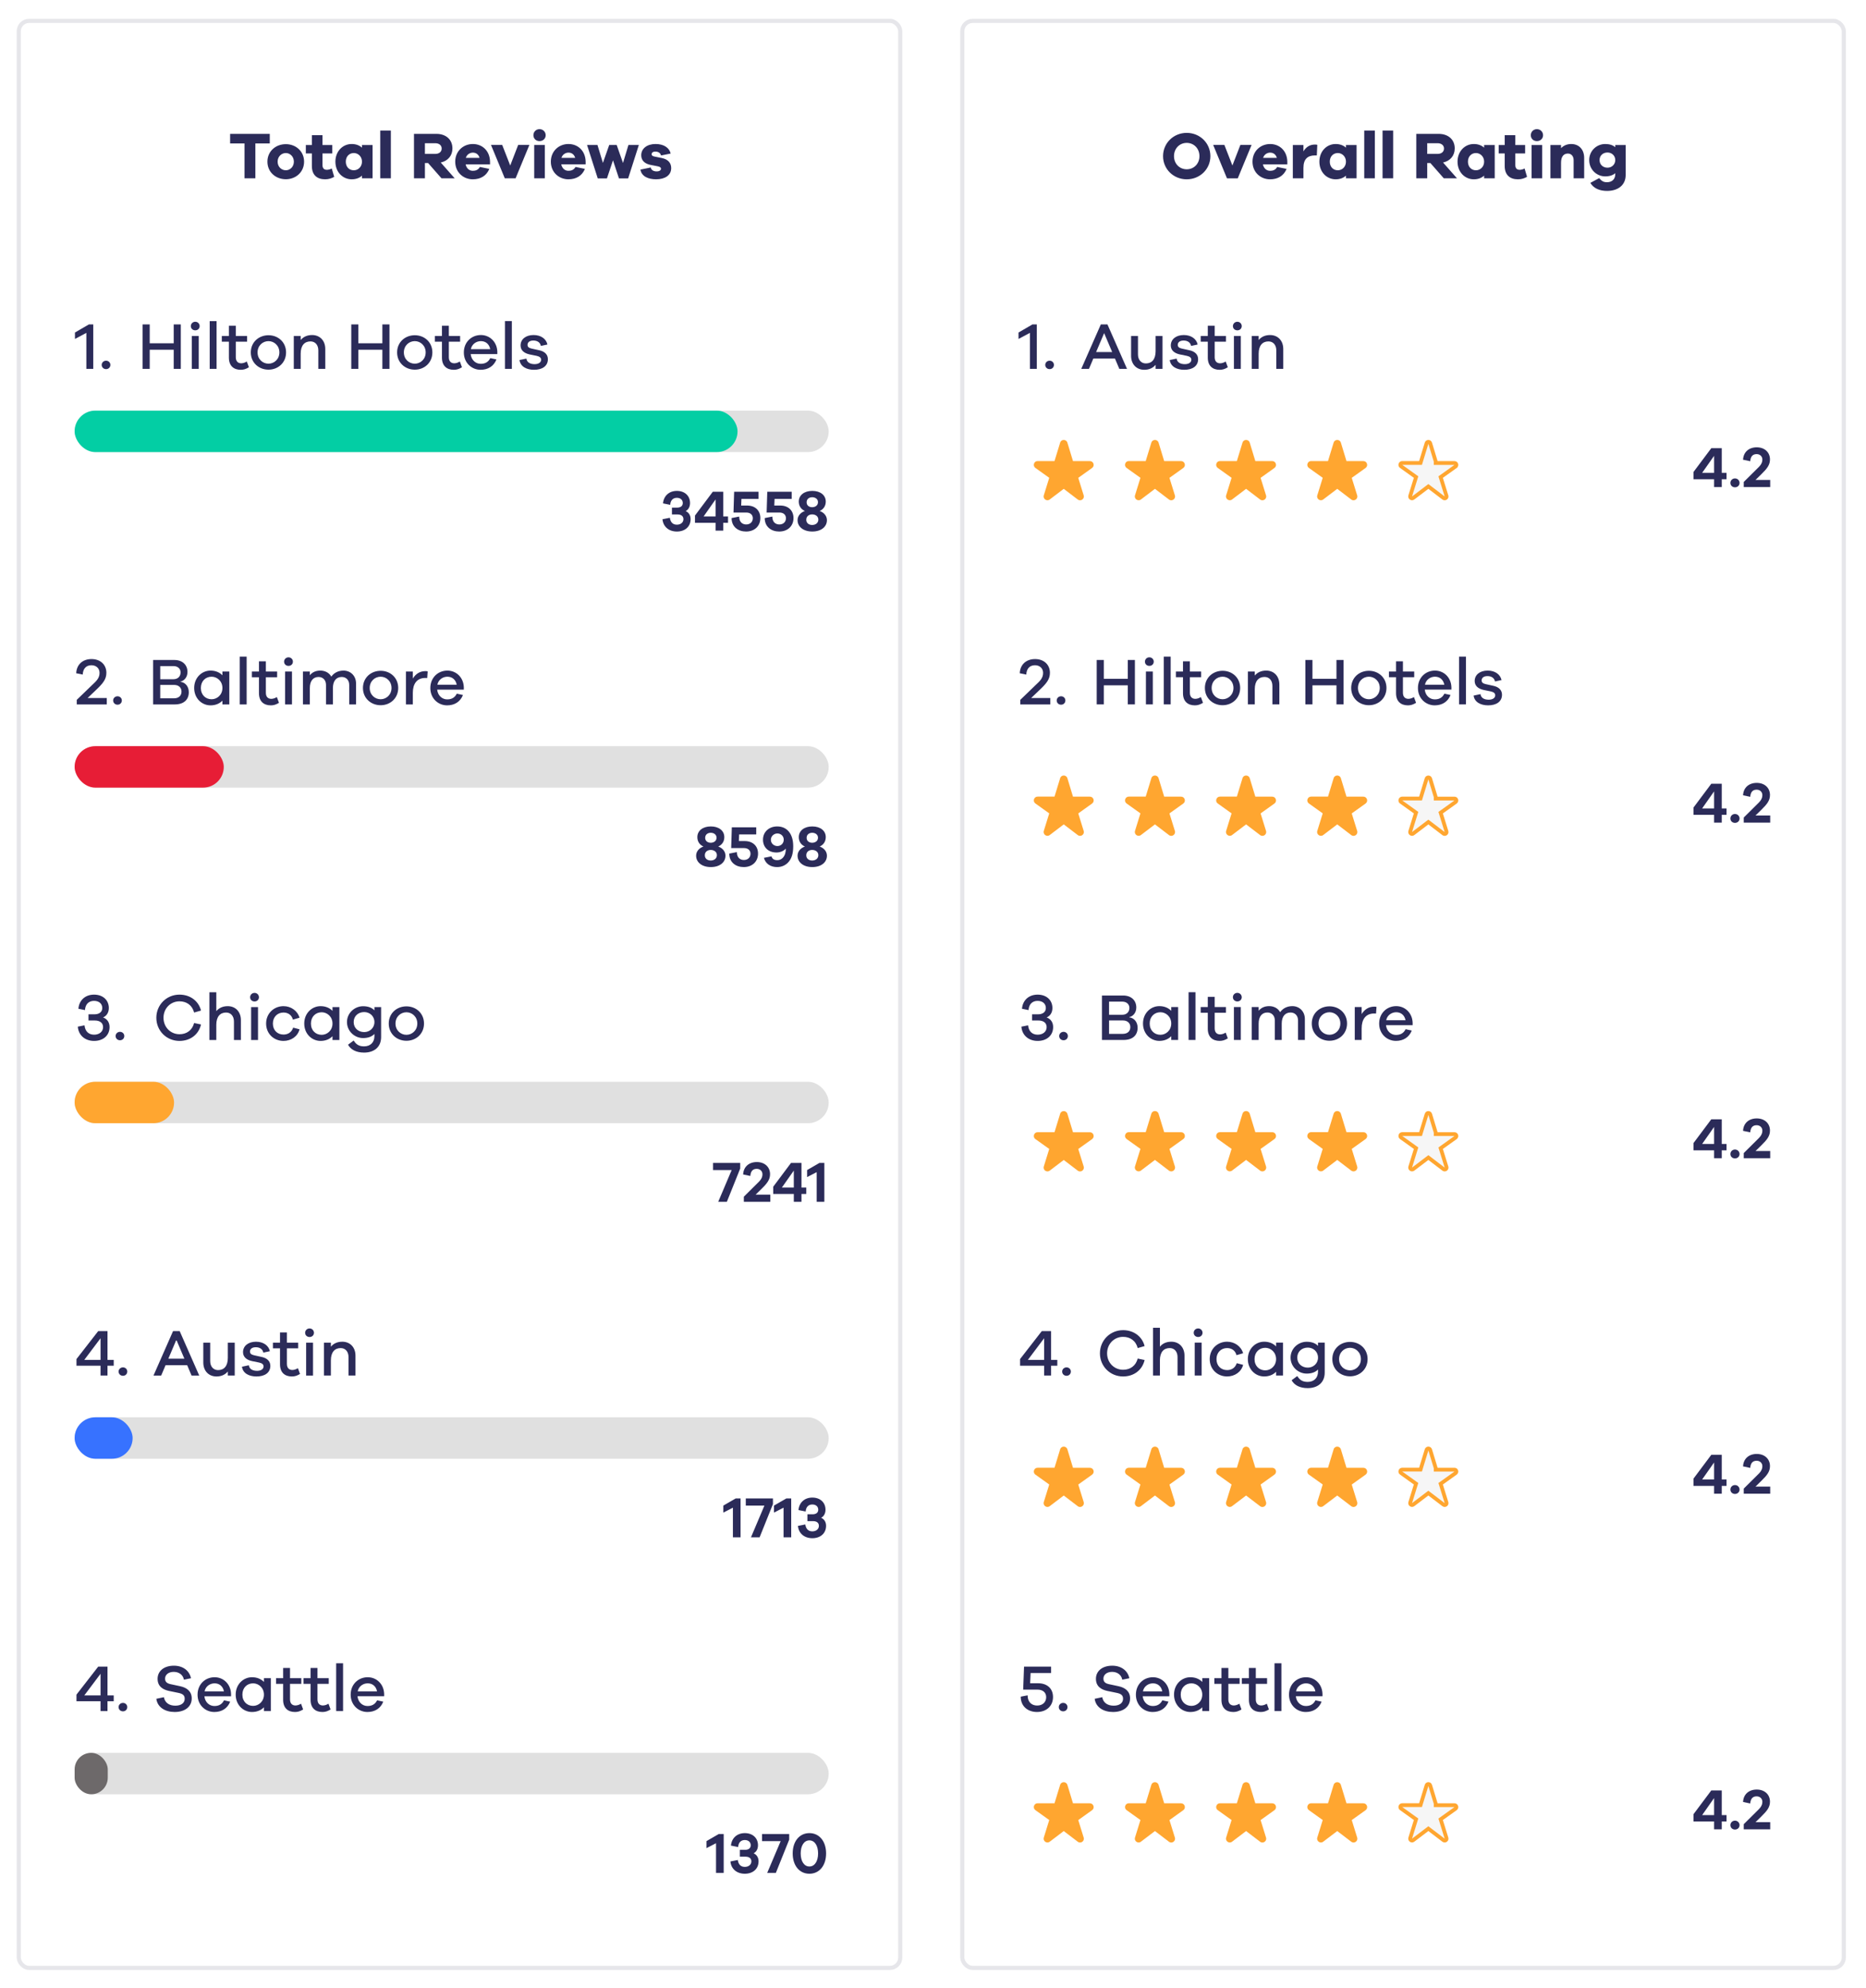 <?xml version="1.0" encoding="UTF-8"?>
<svg fill="none" viewBox="0 0 355 378" xmlns="http://www.w3.org/2000/svg">
<g filter="url(#b)">
<rect x="1.599" y="2" width="168.49" height="371" rx="2.365" fill="#fff"/>
<rect x="1.993" y="2.394" width="167.7" height="370.21" rx="1.971" stroke="#E6E6EA" stroke-width=".788"/>
</g>
<path d="m51.322 27.27v-1.816h-7.542v1.816h2.737v6.634h2.068v-6.634h2.737zm3.06 0.139c-1.917 0-3.506 1.337-3.506 3.329 0 2.005 1.589 3.342 3.506 3.342 1.879 0 3.468-1.337 3.468-3.342 0-1.993-1.589-3.329-3.468-3.329zm0 4.969c-0.82 0-1.564-0.643-1.564-1.64 0-0.984 0.744-1.639 1.564-1.639 0.782 0 1.526 0.656 1.526 1.639 0 0.996-0.744 1.64-1.526 1.64zm8.734-0.341c-0.265 0.151-0.643 0.252-0.921 0.252-0.53 0-0.845-0.265-0.845-0.921v-2.194h1.867v-1.602h-1.867v-1.867h-2.018v1.867h-1.148v1.602h1.148v2.396c0 1.665 0.946 2.522 2.522 2.522 0.719 0 1.236-0.202 1.728-0.467l-0.467-1.589zm7.767-4.465h-2.018v0.504c-0.492-0.441-1.148-0.694-1.967-0.694-1.677 0-3.09 1.362-3.09 3.355 0 2.005 1.413 3.355 3.09 3.355 0.82 0 1.476-0.252 1.967-0.694v0.504h2.018v-6.331zm-3.569 4.805c-0.883 0-1.526-0.656-1.526-1.64 0-0.971 0.643-1.639 1.526-1.639 0.82 0 1.551 0.668 1.551 1.639 0 0.984-0.732 1.64-1.551 1.64zm7.044 1.526v-9.081h-2.018v9.081h2.018zm12.143 0-2.648-3.002c1.362-0.303 2.22-1.299 2.22-2.686 0-1.652-1.211-2.762-3.039-2.762h-4.275v8.45h2.081v-2.901h0.605l2.548 2.901h2.51zm-5.663-4.641v-2.03h1.967c0.744 0 1.223 0.404 1.223 1.009 0 0.618-0.479 1.022-1.223 1.022h-1.967zm12.388 1.476c-0.038-2.068-1.476-3.355-3.267-3.355-1.841 0-3.355 1.362-3.355 3.355 0 2.005 1.513 3.355 3.342 3.355 1.45 0 2.598-0.643 3.14-1.98l-1.791-0.366c-0.341 0.618-0.883 0.732-1.349 0.732-0.681 0-1.198-0.467-1.362-1.223h4.641v-0.517zm-3.267-1.715c0.58 0 1.085 0.315 1.274 0.996h-2.611c0.189-0.643 0.769-0.996 1.337-0.996zm10.753-1.463h-2.131l-1.513 3.91-1.526-3.91h-2.131l2.623 6.344h2.056l2.623-6.344zm1.927-3.002c-0.681 0-1.16 0.53-1.16 1.148 0 0.643 0.479 1.123 1.16 1.123s1.173-0.479 1.173-1.123c0-0.618-0.492-1.148-1.173-1.148zm1.009 9.345v-6.331h-2.018v6.331h2.018zm7.769-3.166c-0.038-2.068-1.476-3.355-3.267-3.355-1.841 0-3.354 1.362-3.354 3.355 0 2.005 1.513 3.355 3.342 3.355 1.45 0 2.598-0.643 3.14-1.98l-1.791-0.366c-0.34 0.618-0.883 0.732-1.349 0.732-0.681 0-1.198-0.467-1.362-1.223h4.641v-0.517zm-3.267-1.715c0.581 0 1.085 0.315 1.274 0.996h-2.61c0.189-0.643 0.769-0.996 1.336-0.996zm13.387-1.45h-1.98l-1.034 3.418-1.198-3.418h-1.425l-1.198 3.405-1.035-3.405h-1.98l2.031 6.344h1.753l1.148-3.43 1.135 3.43h1.753l2.03-6.344zm0.304 4.679c0.214 1.299 1.488 1.841 2.976 1.841 1.665 0 2.876-0.732 2.876-2.131 0-0.933-0.555-1.652-1.753-1.904l-1.488-0.303c-0.404-0.088-0.48-0.265-0.48-0.441 0-0.227 0.177-0.492 0.719-0.492 0.618 0 0.997 0.353 1.06 0.744l1.841-0.366c-0.252-1.097-1.299-1.816-2.875-1.816-1.602 0-2.725 0.845-2.725 2.144 0 0.996 0.669 1.627 1.842 1.841l1.286 0.252c0.467 0.088 0.631 0.252 0.631 0.467 0 0.278-0.29 0.504-0.82 0.504-0.542 0-1.034-0.202-1.123-0.744l-1.967 0.404z" fill="#2B2B59"/>
<path d="m17.74 61.687h-0.832l-2.648 1.539v1.223l2.169-1.16v6.848h1.312v-8.45zm2.438 6.899c-0.479 0-0.832 0.366-0.832 0.794 0 0.454 0.353 0.807 0.832 0.807 0.479 0 0.82-0.353 0.82-0.807 0-0.429-0.341-0.794-0.82-0.794z" fill="#2B2B59"/>
<path d="m34.398 61.687h-1.349v3.582h-4.566v-3.582h-1.349v8.45h1.349v-3.632h4.566v3.632h1.349v-8.45zm2.754-0.504c-0.492 0-0.845 0.378-0.845 0.82 0 0.467 0.353 0.807 0.845 0.807 0.479 0 0.832-0.341 0.832-0.807 0-0.441-0.353-0.82-0.832-0.82zm0.656 8.954v-6.255h-1.312v6.255h1.312zm3.397 0v-9.081h-1.312v9.081h1.312zm5.747-1.4c-0.328 0.214-0.732 0.341-1.059 0.341-0.618 0-1.034-0.378-1.034-1.16v-2.951h2.144v-1.085h-2.144v-1.942h-1.312v1.942h-1.349v1.085h1.349v3.039c0 1.551 0.908 2.308 2.257 2.308 0.53 0 0.959-0.126 1.551-0.479l-0.404-1.097zm4.129-4.994c-1.854 0-3.367 1.324-3.367 3.267s1.514 3.279 3.367 3.279c1.841 0 3.342-1.337 3.342-3.279s-1.501-3.267-3.342-3.267zm0 5.41c-1.097 0-2.081-0.845-2.081-2.144s0.984-2.144 2.081-2.144c1.072 0 2.068 0.845 2.068 2.144s-0.996 2.144-2.068 2.144zm8.292-5.448c-0.933 0-1.665 0.341-2.169 0.946v-0.769h-1.312v6.255h1.312v-2.888c0-1.577 0.744-2.333 1.867-2.333 0.895 0 1.488 0.681 1.488 1.703v3.519h1.324v-3.784c0-1.564-1.009-2.648-2.51-2.648zm14.72-2.018h-1.349v3.582h-4.566v-3.582h-1.349v8.45h1.349v-3.632h4.566v3.632h1.349v-8.45zm4.822 2.056c-1.854 0-3.367 1.324-3.367 3.267s1.513 3.279 3.367 3.279c1.841 0 3.342-1.337 3.342-3.279s-1.501-3.267-3.342-3.267zm0 5.41c-1.097 0-2.081-0.845-2.081-2.144s0.984-2.144 2.081-2.144c1.072 0 2.068 0.845 2.068 2.144s-0.996 2.144-2.068 2.144zm8.569-0.416c-0.328 0.214-0.732 0.341-1.059 0.341-0.618 0-1.034-0.378-1.034-1.16v-2.951h2.144v-1.085h-2.144v-1.942h-1.312v1.942h-1.349v1.085h1.349v3.039c0 1.551 0.908 2.308 2.257 2.308 0.53 0 0.959-0.126 1.551-0.479l-0.404-1.097zm7.13-1.867c-0.063-1.879-1.45-3.166-3.128-3.166-1.766 0-3.241 1.324-3.241 3.317 0 1.98 1.488 3.292 3.191 3.292 1.387 0 2.497-0.656 3.014-1.968l-1.173-0.252c-0.442 0.883-1.148 1.085-1.841 1.085-0.921 0-1.766-0.694-1.892-1.854h5.07v-0.454zm-3.128-2.005c0.858 0 1.577 0.504 1.778 1.526h-3.683c0.202-1.009 1.085-1.526 1.904-1.526zm5.892 5.272v-9.081h-1.312v9.081h1.312zm1.459-1.677c0.164 1.261 1.362 1.854 2.762 1.854 1.564 0 2.636-0.706 2.636-2.018 0-0.883-0.618-1.476-1.627-1.69l-1.488-0.328c-0.555-0.126-0.757-0.353-0.757-0.706 0-0.441 0.341-0.82 1.11-0.82 0.807 0 1.324 0.416 1.425 1.022l1.249-0.265c-0.227-1.047-1.199-1.804-2.636-1.804-1.501 0-2.472 0.82-2.472 1.98 0 0.883 0.618 1.463 1.702 1.703l1.362 0.278c0.581 0.126 0.845 0.366 0.845 0.744 0 0.492-0.479 0.832-1.236 0.832-0.819 0-1.475-0.315-1.563-1.059l-1.312 0.277z" fill="#2B2B59"/>
<rect x="14.196" y="78.078" width="143.46" height="7.882" rx="3.941" fill="#E0E0E0"/>
<rect x="14.196" y="78.078" width="126.12" height="7.882" rx="3.941" fill="#03CEA4"/>
<path d="m130.45 97.182c0.519-0.276 0.828-0.817 0.828-1.534 0-1.368-1.005-2.306-2.505-2.306-1.501 0-2.517 0.971-2.638 2.373l1.368 0.276c0.067-0.927 0.585-1.335 1.27-1.335 0.684 0 1.125 0.397 1.125 0.993 0 0.541-0.386 0.872-1.081 0.872h-0.982v1.302h1.07c0.728 0 1.115 0.342 1.115 0.894 0 0.629-0.53 1.048-1.247 1.048-0.795 0-1.225-0.497-1.336-1.313l-1.401 0.276c0.121 1.402 1.192 2.34 2.737 2.34 1.556 0 2.615-0.938 2.615-2.362 0-0.717-0.353-1.269-0.938-1.523zm8.056 2.229v-1.214h-0.916v-4.69h-1.986l-3.388 4.524v1.379h3.918v1.489h1.456v-1.489h0.916zm-2.372-1.214h-2.274l2.274-3.233v3.233zm4.869-2.075 0.055-1.258h3.255v-1.357h-4.646l-0.121 3.951h2.472c0.717 0 1.203 0.43 1.203 1.071 0 0.717-0.508 1.192-1.258 1.192-0.729 0-1.336-0.453-1.336-1.501l-1.445 0.287c0 1.688 1.269 2.56 2.748 2.56 1.655 0 2.725-1.071 2.725-2.56 0-1.457-1.015-2.384-2.527-2.384h-1.125zm6.304 0 0.055-1.258h3.256v-1.357h-4.646l-0.122 3.951h2.472c0.718 0 1.203 0.43 1.203 1.071 0 0.717-0.508 1.192-1.258 1.192-0.728 0-1.335-0.453-1.335-1.501l-1.446 0.287c0 1.688 1.269 2.56 2.748 2.56 1.655 0 2.726-1.071 2.726-2.56 0-1.457-1.016-2.384-2.527-2.384h-1.126zm8.633 1.037c0.75-0.331 1.159-0.982 1.159-1.788 0-1.214-1.027-2.03-2.561-2.03-1.545 0-2.571 0.817-2.571 2.03 0 0.817 0.408 1.457 1.159 1.788-0.883 0.32-1.391 0.982-1.391 1.744 0 1.28 1.126 2.163 2.803 2.163 1.667 0 2.781-0.883 2.781-2.163 0-0.75-0.496-1.424-1.379-1.744zm-1.424-2.615c0.563 0 1.104 0.32 1.104 0.938 0 0.64-0.541 0.96-1.104 0.96s-1.059-0.309-1.059-0.938c0-0.64 0.507-0.96 1.059-0.96zm0 5.275c-0.607 0-1.125-0.331-1.125-0.993 0-0.684 0.529-1.015 1.125-1.015s1.17 0.331 1.17 0.993c0 0.673-0.574 1.015-1.17 1.015z" fill="#2B2B59"/>
<path d="m20.313 132.72h-3.645l1.665-1.589c1.274-1.211 1.904-1.993 1.904-3.203 0-1.552-1.148-2.611-2.825-2.611-1.69 0-2.85 1.047-2.913 2.699l1.236 0.252c0.063-1.173 0.681-1.778 1.665-1.778 0.908 0 1.539 0.593 1.539 1.463 0 1.009-0.668 1.602-1.413 2.295l-2.926 2.825v0.87h5.713v-1.223zm2.045-0.328c-0.479 0-0.832 0.366-0.832 0.795 0 0.454 0.353 0.807 0.832 0.807 0.479 0 0.82-0.353 0.82-0.807 0-0.429-0.341-0.795-0.82-0.795z" fill="#2B2B59"/>
<path d="m34.33 129.59c0.618-0.101 1.337-0.744 1.337-1.816 0-1.362-0.958-2.282-2.51-2.282h-4.023v8.449h4.112c1.791 0 2.674-0.958 2.674-2.32 0-1.186-0.769-1.892-1.589-1.98v-0.051zm-3.847-2.938h2.535c0.782 0 1.337 0.479 1.337 1.198 0 0.782-0.542 1.299-1.349 1.299h-2.522v-2.497zm0 6.129v-2.547h2.661c0.82 0 1.387 0.491 1.387 1.261 0 0.769-0.517 1.286-1.425 1.286h-2.623zm13.142-5.095h-1.312v0.719c-0.542-0.568-1.324-0.896-2.27-0.896-1.639 0-3.103 1.337-3.103 3.305 0 1.98 1.463 3.304 3.103 3.304 0.946 0 1.728-0.328 2.27-0.895v0.718h1.312v-6.255zm-3.367 5.272c-1.148 0-2.043-0.82-2.043-2.144 0-1.312 0.895-2.144 2.043-2.144 1.034 0 2.056 0.832 2.056 2.144 0 1.324-1.022 2.144-2.056 2.144zm6.666 0.983v-9.08h-1.312v9.08h1.312zm5.747-1.399c-0.328 0.214-0.732 0.34-1.059 0.34-0.618 0-1.034-0.378-1.034-1.16v-2.951h2.144v-1.085h-2.144v-1.942h-1.312v1.942h-1.349v1.085h1.349v3.039c0 1.551 0.908 2.308 2.257 2.308 0.53 0 0.959-0.126 1.551-0.479l-0.404-1.097zm2.22-7.555c-0.492 0-0.845 0.378-0.845 0.82 0 0.466 0.353 0.807 0.845 0.807 0.479 0 0.832-0.341 0.832-0.807 0-0.442-0.353-0.82-0.832-0.82zm0.656 8.954v-6.255h-1.312v6.255h1.312zm9.816-6.432c-1.034 0-1.829 0.442-2.333 1.148-0.404-0.731-1.185-1.148-2.081-1.148-0.895 0-1.551 0.328-2.005 0.883v-0.706h-1.312v6.255h1.312v-3.102c0-1.4 0.656-2.119 1.665-2.119 0.807 0 1.413 0.58 1.413 1.501v3.72h1.312v-3.102c0-1.4 0.668-2.119 1.69-2.119 0.807 0 1.413 0.58 1.413 1.501v3.72h1.299v-3.985c0-1.475-1.072-2.447-2.371-2.447zm7.053 0.038c-1.854 0-3.367 1.324-3.367 3.267 0 1.942 1.513 3.279 3.367 3.279 1.841 0 3.342-1.337 3.342-3.279 0-1.943-1.501-3.267-3.342-3.267zm0 5.411c-1.097 0-2.081-0.845-2.081-2.144s0.984-2.144 2.081-2.144c1.072 0 2.068 0.845 2.068 2.144s-0.996 2.144-2.068 2.144zm8.506-5.348c-1.085 0-1.879 0.58-2.384 1.413v-1.337h-1.312v6.255h1.312v-2.207c0-1.715 0.782-2.825 2.371-2.825 0.114 0 0.265 0 0.366 0.013l0.088-1.261c-0.164-0.051-0.29-0.051-0.442-0.051zm7.317 3.065c-0.063-1.879-1.45-3.166-3.128-3.166-1.766 0-3.241 1.325-3.241 3.317 0 1.98 1.488 3.292 3.191 3.292 1.387 0 2.497-0.656 3.014-1.967l-1.173-0.253c-0.441 0.883-1.148 1.085-1.841 1.085-0.921 0-1.766-0.694-1.892-1.854h5.07v-0.454zm-3.128-2.005c0.858 0 1.577 0.504 1.778 1.526h-3.683c0.202-1.009 1.085-1.526 1.904-1.526z" fill="#2B2B59"/>
<rect x="14.196" y="141.88" width="143.46" height="7.882" rx="3.941" fill="#E0E0E0"/>
<rect x="14.196" y="141.88" width="28.377" height="7.882" rx="3.941" fill="#E71D36"/>
<path d="m136.64 160.96c0.75-0.331 1.158-0.982 1.158-1.788 0-1.214-1.026-2.03-2.56-2.03-1.545 0-2.571 0.816-2.571 2.03 0 0.817 0.408 1.457 1.159 1.788-0.883 0.32-1.391 0.982-1.391 1.744 0 1.28 1.126 2.163 2.803 2.163 1.667 0 2.781-0.883 2.781-2.163 0-0.751-0.496-1.424-1.379-1.744zm-1.424-2.615c0.563 0 1.104 0.32 1.104 0.938 0 0.64-0.541 0.96-1.104 0.96s-1.059-0.309-1.059-0.938c0-0.64 0.507-0.96 1.059-0.96zm0 5.275c-0.607 0-1.125-0.331-1.125-0.994 0-0.684 0.529-1.015 1.125-1.015s1.17 0.331 1.17 0.993c0 0.674-0.574 1.016-1.17 1.016zm5.346-3.697 0.055-1.258h3.255v-1.358h-4.646l-0.121 3.951h2.472c0.717 0 1.203 0.43 1.203 1.07 0 0.718-0.508 1.192-1.258 1.192-0.728 0-1.335-0.452-1.335-1.501l-1.446 0.287c0 1.689 1.269 2.561 2.748 2.561 1.655 0 2.725-1.071 2.725-2.561 0-1.456-1.015-2.383-2.527-2.383h-1.125zm7.308-2.781c-1.6 0-2.714 1.059-2.714 2.516 0 1.423 0.982 2.439 2.582 2.439 0.673 0 1.346-0.276 1.766-0.74 0 0.674-0.155 1.292-0.563 1.733-0.254 0.276-0.618 0.463-1.038 0.463-0.573 0-0.96-0.176-1.136-0.717l-1.435 0.276c0.309 1.137 1.269 1.755 2.516 1.755 0.85 0 1.556-0.331 2.064-0.85 0.728-0.751 0.993-1.799 0.993-3.123 0-2.395-1.214-3.752-3.035-3.752zm0.033 3.73c-0.64 0-1.247-0.475-1.247-1.192s0.607-1.203 1.247-1.203c0.629 0 1.203 0.475 1.203 1.181 0 0.739-0.574 1.214-1.203 1.214zm8.038 0.088c0.75-0.331 1.159-0.982 1.159-1.788 0-1.214-1.027-2.03-2.561-2.03-1.545 0-2.571 0.816-2.571 2.03 0 0.817 0.408 1.457 1.159 1.788-0.883 0.32-1.391 0.982-1.391 1.744 0 1.28 1.126 2.163 2.803 2.163 1.667 0 2.781-0.883 2.781-2.163 0-0.751-0.496-1.424-1.379-1.744zm-1.424-2.615c0.563 0 1.104 0.32 1.104 0.938 0 0.64-0.541 0.96-1.104 0.96s-1.059-0.309-1.059-0.938c0-0.64 0.507-0.96 1.059-0.96zm0 5.275c-0.607 0-1.125-0.331-1.125-0.994 0-0.684 0.529-1.015 1.125-1.015s1.17 0.331 1.17 0.993c0 0.674-0.574 1.016-1.17 1.016z" fill="#2B2B59"/>
<path d="m19.607 193.46c0.681-0.29 1.097-0.933 1.097-1.791 0-1.513-1.135-2.547-2.812-2.547-1.703 0-2.85 1.097-2.976 2.686l1.248 0.252c0.076-1.16 0.757-1.753 1.728-1.753 0.946 0 1.564 0.542 1.564 1.362 0 0.744-0.568 1.198-1.501 1.198h-1.122v1.173h1.198c0.996 0 1.577 0.48 1.577 1.261 0 0.858-0.706 1.438-1.703 1.438-1.085 0-1.715-0.681-1.829-1.778l-1.274 0.252c0.126 1.614 1.337 2.712 3.103 2.712 1.753 0 2.938-1.06 2.938-2.636 0-0.896-0.467-1.551-1.236-1.829zm3.219 2.737c-0.479 0-0.832 0.366-0.832 0.794 0 0.454 0.353 0.808 0.832 0.808 0.479 0 0.82-0.354 0.82-0.808 0-0.428-0.341-0.794-0.82-0.794z" fill="#2B2B59"/>
<path d="m34.145 196.65c-1.703 0-3.039-1.35-3.039-3.128s1.337-3.128 3.039-3.128c1.324 0 2.409 0.707 2.787 2.132l1.312-0.379c-0.479-1.866-2.106-3.026-4.099-3.026-2.459 0-4.402 1.942-4.402 4.401 0 2.472 1.942 4.402 4.402 4.402 1.993 0 3.632-1.148 4.099-3.128l-1.312-0.277c-0.378 1.425-1.463 2.131-2.787 2.131zm9.175-5.335c-0.933 0-1.665 0.341-2.169 0.946v-3.594h-1.312v9.08h1.312v-2.888c0-1.576 0.744-2.333 1.867-2.333 0.895 0 1.488 0.681 1.488 1.702v3.519h1.324v-3.783c0-1.564-1.009-2.649-2.51-2.649zm5.109-2.522c-0.492 0-0.845 0.378-0.845 0.82 0 0.466 0.353 0.807 0.845 0.807 0.479 0 0.832-0.341 0.832-0.807 0-0.442-0.353-0.82-0.832-0.82zm0.656 8.954v-6.255h-1.312v6.255h1.312zm4.847-1.034c-1.16 0-2.018-0.82-2.018-2.094 0-1.236 0.858-2.093 2.018-2.093 0.832 0 1.551 0.429 1.791 1.349l1.261-0.365c-0.391-1.337-1.639-2.195-3.052-2.195-1.791 0-3.304 1.35-3.304 3.304 0 1.98 1.514 3.305 3.304 3.305 1.45 0 2.712-0.858 3.052-2.207l-1.211-0.316c-0.303 0.908-1.009 1.312-1.841 1.312zm10.634-5.221h-1.312v0.719c-0.542-0.568-1.324-0.896-2.27-0.896-1.639 0-3.103 1.337-3.103 3.304 0 1.98 1.463 3.305 3.103 3.305 0.946 0 1.728-0.328 2.27-0.896v0.719h1.312v-6.255zm-3.367 5.271c-1.148 0-2.043-0.819-2.043-2.144 0-1.311 0.895-2.144 2.043-2.144 1.034 0 2.056 0.833 2.056 2.144 0 1.325-1.022 2.144-2.056 2.144zm11.308-5.271h-1.274v0.618c-0.479-0.505-1.198-0.782-2.157-0.782-1.602 0-3.065 1.274-3.065 3.014s1.463 3.039 3.065 3.039c0.959 0 1.677-0.277 2.157-0.782v0.404c0 1.211-0.782 1.955-1.968 1.955-0.996 0-1.513-0.378-1.98-1.11l-1.072 0.795c0.504 0.933 1.551 1.5 3.052 1.5 1.955 0 3.241-1.084 3.241-2.951v-5.7zm-3.216 4.754c-1.123 0-2.005-0.756-2.005-1.904 0-1.16 0.883-1.904 2.005-1.904 1.022 0 1.942 0.744 1.942 1.904 0 1.148-0.921 1.904-1.942 1.904zm8.032-4.893c-1.854 0-3.367 1.324-3.367 3.266 0 1.943 1.513 3.279 3.367 3.279 1.841 0 3.342-1.336 3.342-3.279 0-1.942-1.501-3.266-3.342-3.266zm0 5.41c-1.097 0-2.081-0.845-2.081-2.144s0.984-2.144 2.081-2.144c1.072 0 2.068 0.845 2.068 2.144s-0.996 2.144-2.068 2.144z" fill="#2B2B59"/>
<rect x="14.196" y="205.69" width="143.46" height="7.882" rx="3.941" fill="#E0E0E0"/>
<rect x="14.196" y="205.69" width="18.918" height="7.882" rx="3.941" fill="#FFA630"/>
<path d="m140.82 221.12h-5.164v1.357h3.542l-2.56 6.037h1.644l2.538-6.323v-1.071zm5.724 6.036h-2.792l1.137-1.114c1.081-1.06 1.611-1.755 1.611-2.781 0-1.368-1.027-2.306-2.516-2.306-1.501 0-2.538 0.904-2.605 2.361l1.369 0.287c0.066-0.938 0.496-1.357 1.214-1.357 0.64 0 1.092 0.43 1.092 1.048 0 0.828-0.596 1.324-1.048 1.777l-2.494 2.472v0.971h5.032v-1.358zm6.848-0.132v-1.214h-0.916v-4.69h-1.986l-3.388 4.525v1.379h3.917v1.49h1.457v-1.49h0.916zm-2.373-1.214h-2.273l2.273-3.233v3.233zm5.81-4.69h-0.927l-2.351 1.357v1.336l1.821-0.938v5.639h1.457v-7.394z" fill="#2B2B59"/>
<path d="m21.637 259.68v-1.109h-1.186v-5.474h-1.766l-4.137 5.322v1.261h4.578v1.867h1.324v-1.867h1.186zm-2.51-1.109h-3.09l3.09-4.112v4.112zm4.265 1.425c-0.479 0-0.832 0.365-0.832 0.794 0 0.454 0.353 0.807 0.832 0.807 0.479 0 0.82-0.353 0.82-0.807 0-0.429-0.341-0.794-0.82-0.794z" fill="#2B2B59"/>
<path d="m37.903 261.55-3.72-8.45h-1.261l-3.72 8.45h1.463l0.832-1.968h4.112l0.832 1.968h1.463zm-2.825-3.204h-3.052l1.526-3.594 1.526 3.594zm9.578-3.052h-1.312v2.889c0 1.576-0.732 2.333-1.854 2.333-0.908 0-1.501-0.694-1.501-1.715v-3.507h-1.312v3.771c0 1.577 0.996 2.661 2.51 2.661 0.921 0 1.652-0.34 2.157-0.945v0.769h1.312v-6.256zm1.378 4.579c0.164 1.261 1.362 1.853 2.762 1.853 1.564 0 2.636-0.706 2.636-2.017 0-0.883-0.618-1.476-1.627-1.69l-1.488-0.328c-0.555-0.126-0.757-0.353-0.757-0.707 0-0.441 0.341-0.819 1.11-0.819 0.807 0 1.324 0.416 1.425 1.021l1.249-0.265c-0.227-1.046-1.198-1.803-2.636-1.803-1.501 0-2.472 0.82-2.472 1.98 0 0.883 0.618 1.463 1.703 1.703l1.362 0.277c0.58 0.126 0.845 0.366 0.845 0.744 0 0.492-0.479 0.832-1.236 0.832-0.82 0-1.476-0.315-1.564-1.059l-1.312 0.278zm10.643 0.277c-0.328 0.214-0.732 0.341-1.059 0.341-0.618 0-1.034-0.379-1.034-1.161v-2.951h2.144v-1.085h-2.144v-1.942h-1.312v1.942h-1.349v1.085h1.349v3.04c0 1.551 0.908 2.307 2.257 2.307 0.53 0 0.959-0.126 1.551-0.479l-0.404-1.097zm2.22-7.554c-0.492 0-0.845 0.378-0.845 0.819 0 0.467 0.353 0.807 0.845 0.807 0.479 0 0.832-0.34 0.832-0.807 0-0.441-0.353-0.819-0.832-0.819zm0.656 8.954v-6.256h-1.312v6.256h1.312zm5.566-6.432c-0.933 0-1.665 0.34-2.169 0.946v-0.77h-1.312v6.256h1.312v-2.888c0-1.577 0.744-2.333 1.867-2.333 0.895 0 1.488 0.681 1.488 1.702v3.519h1.324v-3.784c0-1.564-1.009-2.648-2.51-2.648z" fill="#2B2B59"/>
<rect x="14.196" y="269.49" width="143.46" height="7.882" rx="3.941" fill="#E0E0E0"/>
<rect x="14.196" y="269.49" width="11.035" height="7.882" rx="3.941" fill="#3772FF"/>
<path d="m140.89 284.92h-0.927l-2.35 1.357v1.335l1.82-0.938v5.64h1.457v-7.394zm6.159 0h-5.164v1.357h3.542l-2.56 6.037h1.644l2.538-6.324v-1.07zm3.475 0h-0.927l-2.35 1.357v1.335l1.821-0.938v5.64h1.456v-7.394zm5.696 3.675c0.519-0.276 0.828-0.817 0.828-1.534 0-1.369-1.005-2.307-2.505-2.307-1.501 0-2.516 0.971-2.638 2.373l1.369 0.276c0.066-0.927 0.584-1.335 1.269-1.335 0.684 0 1.125 0.397 1.125 0.993 0 0.54-0.386 0.872-1.081 0.872h-0.982v1.302h1.07c0.728 0 1.115 0.342 1.115 0.894 0 0.629-0.53 1.048-1.247 1.048-0.795 0-1.225-0.497-1.336-1.313l-1.401 0.276c0.121 1.401 1.192 2.339 2.737 2.339 1.556 0 2.615-0.938 2.615-2.361 0-0.718-0.353-1.27-0.938-1.523z" fill="#2B2B59"/>
<path d="m21.637 323.48v-1.11h-1.186v-5.473h-1.766l-4.137 5.322v1.261h4.578v1.867h1.324v-1.867h1.186zm-2.51-1.11h-3.09l3.09-4.111v4.111zm4.265 1.425c-0.479 0-0.832 0.366-0.832 0.795 0 0.454 0.353 0.807 0.832 0.807 0.479 0 0.82-0.353 0.82-0.807 0-0.429-0.341-0.795-0.82-0.795z" fill="#2B2B59"/>
<path d="m33.085 316.72c-1.879 0-3.103 1.009-3.103 2.497 0 1.501 1.085 2.056 2.131 2.296l1.841 0.378c0.845 0.177 1.185 0.479 1.185 1.122 0 0.77-0.643 1.312-1.778 1.312-1.135 0-1.98-0.53-2.182-1.614l-1.438 0.302c0.214 1.64 1.703 2.51 3.493 2.51 1.942 0 3.241-0.996 3.241-2.585 0-1.324-0.908-2.031-2.169-2.308l-1.829-0.391c-0.732-0.151-1.072-0.467-1.072-1.06 0-0.744 0.656-1.286 1.652-1.286 1.009 0 1.778 0.593 1.93 1.488l1.349-0.277c-0.303-1.451-1.539-2.384-3.254-2.384zm10.869 5.36c-0.063-1.879-1.45-3.165-3.128-3.165-1.766 0-3.241 1.324-3.241 3.317 0 1.98 1.488 3.291 3.191 3.291 1.387 0 2.497-0.656 3.014-1.967l-1.173-0.252c-0.441 0.882-1.148 1.084-1.841 1.084-0.921 0-1.766-0.694-1.892-1.854h5.07v-0.454zm-3.128-2.005c0.858 0 1.577 0.504 1.778 1.526h-3.683c0.202-1.009 1.085-1.526 1.904-1.526zm10.697-0.984h-1.312v0.719c-0.542-0.567-1.324-0.895-2.27-0.895-1.639 0-3.103 1.336-3.103 3.304 0 1.98 1.463 3.304 3.103 3.304 0.946 0 1.728-0.328 2.27-0.895v0.719h1.312v-6.256zm-3.367 5.272c-1.148 0-2.043-0.82-2.043-2.144 0-1.312 0.895-2.144 2.043-2.144 1.034 0 2.056 0.832 2.056 2.144 0 1.324-1.022 2.144-2.056 2.144zm9.113-0.416c-0.328 0.214-0.731 0.34-1.059 0.34-0.618 0-1.034-0.378-1.034-1.16v-2.951h2.144v-1.085h-2.144v-1.942h-1.312v1.942h-1.349v1.085h1.349v3.039c0 1.551 0.908 2.308 2.257 2.308 0.53 0 0.959-0.126 1.551-0.479l-0.404-1.097zm5.222 0c-0.328 0.214-0.732 0.34-1.059 0.34-0.618 0-1.034-0.378-1.034-1.16v-2.951h2.144v-1.085h-2.144v-1.942h-1.312v1.942h-1.349v1.085h1.349v3.039c0 1.551 0.908 2.308 2.257 2.308 0.53 0 0.959-0.126 1.551-0.479l-0.404-1.097zm2.775 1.4v-9.081h-1.312v9.081h1.312zm7.816-3.267c-0.063-1.879-1.45-3.165-3.128-3.165-1.766 0-3.241 1.324-3.241 3.317 0 1.98 1.488 3.291 3.191 3.291 1.387 0 2.497-0.656 3.014-1.967l-1.173-0.252c-0.441 0.882-1.148 1.084-1.841 1.084-0.921 0-1.766-0.694-1.892-1.854h5.07v-0.454zm-3.128-2.005c0.858 0 1.576 0.504 1.778 1.526h-3.683c0.202-1.009 1.085-1.526 1.904-1.526z" fill="#2B2B59"/>
<rect x="14.196" y="333.29" width="143.46" height="7.882" rx="3.941" fill="#E0E0E0"/>
<rect x="14.196" y="333.29" width="6.306" height="7.882" rx="3.153" fill="#6D696A"/>
<path d="m137.68 348.72h-0.927l-2.351 1.357v1.335l1.821-0.938v5.639h1.457v-7.393zm5.695 3.674c0.519-0.276 0.828-0.816 0.828-1.534 0-1.368-1.004-2.306-2.505-2.306s-2.516 0.971-2.638 2.373l1.369 0.276c0.066-0.927 0.585-1.336 1.269-1.336s1.125 0.398 1.125 0.993c0 0.541-0.386 0.872-1.081 0.872h-0.982v1.302h1.07c0.729 0 1.115 0.343 1.115 0.894 0 0.629-0.53 1.049-1.247 1.049-0.795 0-1.225-0.497-1.335-1.314l-1.402 0.276c0.121 1.402 1.192 2.34 2.737 2.34 1.556 0 2.615-0.938 2.615-2.362 0-0.717-0.353-1.269-0.938-1.523zm6.768-3.674h-5.165v1.357h3.543l-2.56 6.036h1.644l2.538-6.323v-1.07zm3.841-0.166c-1.898 0-3.178 1.567-3.178 3.862 0 2.307 1.28 3.863 3.178 3.863s3.178-1.556 3.178-3.863c0-2.295-1.28-3.862-3.178-3.862zm0 6.345c-1.015 0-1.655-1.015-1.655-2.483 0-1.467 0.64-2.483 1.655-2.483s1.655 1.016 1.655 2.483c0 1.468-0.64 2.483-1.655 2.483z" fill="#2B2B59"/>
<g filter="url(#a)">
<rect x="181.11" y="2" width="168.49" height="371" rx="2.365" fill="#fff"/>
<rect x="181.5" y="2.394" width="167.7" height="370.21" rx="1.971" stroke="#E6E6EA" stroke-width=".788"/>
</g>
<path d="m225.77 25.265c-2.523 0-4.503 1.955-4.503 4.427 0 2.459 1.98 4.402 4.503 4.402 2.522 0 4.502-1.942 4.502-4.402 0-2.472-1.98-4.427-4.502-4.427zm0 6.924c-1.375 0-2.422-1.059-2.422-2.497 0-1.45 1.047-2.522 2.422-2.522 1.374 0 2.421 1.072 2.421 2.522 0 1.438-1.047 2.497-2.421 2.497zm12.336-4.628h-2.131l-1.514 3.91-1.526-3.91h-2.131l2.623 6.344h2.056l2.623-6.344zm6.8 3.178c-0.037-2.068-1.475-3.355-3.266-3.355-1.841 0-3.355 1.362-3.355 3.355 0 2.005 1.514 3.355 3.342 3.355 1.451 0 2.598-0.643 3.141-1.98l-1.791-0.366c-0.341 0.618-0.883 0.732-1.35 0.732-0.681 0-1.198-0.467-1.362-1.223h4.641v-0.517zm-3.266-1.715c0.58 0 1.085 0.315 1.274 0.996h-2.611c0.189-0.643 0.769-0.996 1.337-0.996zm8.515-1.539c-1.034 0-1.727 0.542-2.182 1.299v-1.211h-2.017v6.331h2.017v-1.98c0-1.639 0.77-2.371 2.182-2.371h0.366l0.088-2.018c-0.151-0.038-0.277-0.05-0.454-0.05zm7.928 0.088h-2.018v0.504c-0.492-0.441-1.148-0.694-1.967-0.694-1.678 0-3.09 1.362-3.09 3.355 0 2.005 1.412 3.355 3.09 3.355 0.819 0 1.475-0.252 1.967-0.694v0.504h2.018v-6.331zm-3.569 4.805c-0.883 0-1.526-0.656-1.526-1.64 0-0.971 0.643-1.639 1.526-1.639 0.82 0 1.551 0.668 1.551 1.639 0 0.984-0.731 1.64-1.551 1.64zm7.044 1.526v-9.081h-2.018v9.081h2.018zm3.486 0v-9.081h-2.018v9.081h2.018zm12.142 0-2.648-3.002c1.362-0.303 2.219-1.299 2.219-2.686 0-1.652-1.21-2.762-3.039-2.762h-4.275v8.45h2.081v-2.901h0.605l2.548 2.901h2.509zm-5.662-4.641v-2.03h1.967c0.744 0 1.223 0.404 1.223 1.009 0 0.618-0.479 1.022-1.223 1.022h-1.967zm12.842-1.69h-2.018v0.504c-0.492-0.441-1.148-0.694-1.967-0.694-1.678 0-3.09 1.362-3.09 3.355 0 2.005 1.412 3.355 3.09 3.355 0.819 0 1.475-0.252 1.967-0.694v0.504h2.018v-6.331zm-3.569 4.805c-0.883 0-1.526-0.656-1.526-1.64 0-0.971 0.643-1.639 1.526-1.639 0.819 0 1.551 0.668 1.551 1.639 0 0.984-0.732 1.64-1.551 1.64zm9.251-0.341c-0.265 0.151-0.643 0.252-0.92 0.252-0.53 0-0.845-0.265-0.845-0.921v-2.194h1.866v-1.602h-1.866v-1.867h-2.018v1.867h-1.148v1.602h1.148v2.396c0 1.665 0.946 2.522 2.522 2.522 0.719 0 1.236-0.202 1.728-0.467l-0.467-1.589zm2.341-7.479c-0.681 0-1.16 0.53-1.16 1.148 0 0.643 0.479 1.123 1.16 1.123s1.173-0.479 1.173-1.123c0-0.618-0.492-1.148-1.173-1.148zm1.009 9.345v-6.331h-2.018v6.331h2.018zm5.524-6.52c-0.795 0-1.463 0.29-1.942 0.794v-0.605h-2.018v6.331h2.018v-2.939c0-1.223 0.517-1.766 1.311-1.766 0.644 0 1.085 0.504 1.085 1.249v3.456h2.005v-3.884c0-1.589-0.983-2.636-2.459-2.636zm10.356 0.189h-1.98v0.416c-0.454-0.391-1.084-0.605-1.904-0.605-1.652 0-3.052 1.299-3.052 3.052 0 1.791 1.4 3.103 3.052 3.103 0.82 0 1.45-0.214 1.904-0.605v0.177c0 0.996-0.656 1.539-1.576 1.539-0.656 0-1.009-0.214-1.488-0.782l-1.678 0.908c0.618 1.022 1.728 1.526 3.178 1.526 2.056 0 3.544-1.072 3.544-3.027v-5.7zm-3.455 4.313c-0.883 0-1.514-0.605-1.514-1.45 0-0.845 0.631-1.438 1.514-1.438 0.807 0 1.475 0.593 1.475 1.438 0 0.845-0.668 1.45-1.475 1.45z" fill="#2B2B59"/>
<path d="m197.25 61.687h-0.832l-2.649 1.539v1.223l2.169-1.16v6.848h1.312v-8.45zm2.438 6.899c-0.48 0-0.833 0.366-0.833 0.794 0 0.454 0.353 0.807 0.833 0.807 0.479 0 0.819-0.353 0.819-0.807 0-0.429-0.34-0.794-0.819-0.794z" fill="#2B2B59"/>
<path d="m214.41 70.137-3.721-8.45h-1.261l-3.721 8.45h1.463l0.833-1.967h4.111l0.833 1.967h1.463zm-2.825-3.203h-3.052l1.526-3.594 1.526 3.594zm9.578-3.052h-1.312v2.888c0 1.576-0.731 2.333-1.854 2.333-0.908 0-1.501-0.694-1.501-1.715v-3.506h-1.311v3.771c0 1.577 0.996 2.661 2.509 2.661 0.921 0 1.653-0.341 2.157-0.946v0.769h1.312v-6.255zm1.378 4.578c0.164 1.261 1.362 1.854 2.762 1.854 1.564 0 2.636-0.706 2.636-2.018 0-0.883-0.618-1.476-1.627-1.69l-1.488-0.328c-0.555-0.126-0.757-0.353-0.757-0.706 0-0.441 0.34-0.82 1.11-0.82 0.807 0 1.324 0.416 1.425 1.022l1.248-0.265c-0.227-1.047-1.198-1.804-2.635-1.804-1.501 0-2.472 0.82-2.472 1.98 0 0.883 0.618 1.463 1.702 1.703l1.362 0.278c0.581 0.126 0.845 0.366 0.845 0.744 0 0.492-0.479 0.832-1.236 0.832-0.819 0-1.475-0.315-1.563-1.059l-1.312 0.277zm10.643 0.278c-0.328 0.214-0.731 0.341-1.059 0.341-0.618 0-1.034-0.378-1.034-1.16v-2.951h2.144v-1.085h-2.144v-1.942h-1.312v1.942h-1.35v1.085h1.35v3.039c0 1.551 0.908 2.308 2.257 2.308 0.53 0 0.959-0.126 1.552-0.479l-0.404-1.097zm2.221-7.554c-0.492 0-0.845 0.378-0.845 0.82 0 0.467 0.353 0.807 0.845 0.807 0.479 0 0.832-0.341 0.832-0.807 0-0.441-0.353-0.82-0.832-0.82zm0.655 8.954v-6.255h-1.311v6.255h1.311zm5.567-6.432c-0.934 0-1.665 0.341-2.17 0.946v-0.769h-1.311v6.255h1.311v-2.888c0-1.577 0.744-2.333 1.867-2.333 0.895 0 1.488 0.681 1.488 1.703v3.519h1.324v-3.784c0-1.564-1.009-2.648-2.509-2.648z" fill="#2B2B59"/>
<g clip-path="url(#aa)">
<path d="m204.13 87.667-1.062-3.497c-0.21-0.686-1.178-0.686-1.38 0l-1.07 3.497h-3.215c-0.701 0-0.99 0.903-0.419 1.308l2.63 1.879-1.033 3.331c-0.21 0.672 0.57 1.214 1.127 0.787l2.666-2.023 2.666 2.03c0.557 0.426 1.337-0.116 1.127-0.788l-1.033-3.331 2.63-1.879c0.571-0.412 0.282-1.308-0.419-1.308h-3.215v-0.007z" fill="#FFA630"/>
</g>
<g clip-path="url(#p)">
<path d="m221.48 87.666-1.062-3.497c-0.21-0.686-1.178-0.686-1.38 0l-1.07 3.497h-3.215c-0.701 0-0.99 0.903-0.419 1.308l2.63 1.879-1.033 3.331c-0.21 0.672 0.571 1.214 1.127 0.788l2.666-2.023 2.667 2.03c0.556 0.426 1.336-0.116 1.127-0.788l-1.034-3.331 2.631-1.879c0.57-0.412 0.281-1.308-0.42-1.308h-3.215v-0.007z" fill="#FFA630"/>
</g>
<g clip-path="url(#j)">
<path d="m238.82 87.666-1.062-3.497c-0.209-0.686-1.178-0.686-1.38 0l-1.069 3.497h-3.216c-0.7 0-0.989 0.903-0.419 1.308l2.63 1.879-1.033 3.331c-0.209 0.672 0.571 1.214 1.127 0.788l2.667-2.023 2.666 2.03c0.556 0.426 1.337-0.116 1.127-0.788l-1.033-3.331 2.63-1.879c0.571-0.412 0.282-1.308-0.419-1.308h-3.216v-0.007z" fill="#FFA630"/>
</g>
<g clip-path="url(#i)">
<path d="m256.16 87.666-1.062-3.497c-0.21-0.686-1.178-0.686-1.381 0l-1.069 3.497h-3.215c-0.701 0-0.99 0.903-0.419 1.308l2.63 1.879-1.033 3.331c-0.21 0.672 0.57 1.214 1.127 0.788l2.666-2.023 2.666 2.03c0.556 0.426 1.337-0.116 1.127-0.788l-1.033-3.331 2.63-1.879c0.571-0.412 0.282-1.308-0.419-1.308h-3.215v-0.007z" fill="#FFA630"/>
</g>
<g clip-path="url(#h)">
<path d="m271.4 84.271c0.099-0.335 0.58-0.348 0.688 0.003v2e-4l1.046 3.445v0.315h3.577c0.347 0 0.496 0.445 0.208 0.653v4e-4l-2.629 1.878-0.213 0.152 0.078 0.249 1.033 3.331v6e-4c0.104 0.334-0.285 0.606-0.562 0.393l-1e-3 -6e-4 -2.666-2.03-0.219-0.166-0.219 0.166-2.666 2.023-1e-3 1e-3c-0.278 0.213-0.667-0.059-0.563-0.393v-5e-4l1.034-3.331 0.077-0.249-0.212-0.152-2.631-1.879-1e-3 -8e-4c-0.281-0.2-0.141-0.652 0.211-0.652h3.482l0.078-0.256 1.07-3.497 1e-3 -0.004z" fill="#F6F6F6" stroke="#FFA630" stroke-width=".723"/>
</g>
<path d="m328.47 91.124v-1.214h-0.915v-4.69h-1.987l-3.388 4.524v1.379h3.918v1.49h1.457v-1.49h0.915zm-2.372-1.214h-2.273l2.273-3.233v3.233zm3.975 1.059c-0.508 0-0.872 0.397-0.872 0.85 0 0.475 0.364 0.839 0.872 0.839s0.872-0.364 0.872-0.839c0-0.452-0.364-0.85-0.872-0.85zm6.701 0.287h-2.792l1.137-1.115c1.082-1.059 1.611-1.755 1.611-2.781 0-1.368-1.026-2.306-2.516-2.306-1.501 0-2.538 0.905-2.604 2.361l1.368 0.287c0.066-0.938 0.497-1.357 1.214-1.357 0.64 0 1.093 0.43 1.093 1.048 0 0.828-0.596 1.324-1.049 1.777l-2.494 2.472v0.971h5.032v-1.357z" fill="#2B2B59"/>
<path d="m199.82 132.72h-3.645l1.665-1.589c1.273-1.211 1.904-1.993 1.904-3.203 0-1.552-1.148-2.611-2.825-2.611-1.69 0-2.85 1.047-2.913 2.699l1.236 0.252c0.063-1.173 0.681-1.778 1.664-1.778 0.908 0 1.539 0.593 1.539 1.463 0 1.009-0.668 1.602-1.412 2.295l-2.926 2.825v0.87h5.713v-1.223zm2.045-0.328c-0.48 0-0.833 0.366-0.833 0.795 0 0.454 0.353 0.807 0.833 0.807 0.479 0 0.819-0.353 0.819-0.807 0-0.429-0.34-0.795-0.819-0.795z" fill="#2B2B59"/>
<path d="m215.91 125.49h-1.349v3.581h-4.566v-3.581h-1.349v8.449h1.349v-3.632h4.566v3.632h1.349v-8.449zm2.754-0.505c-0.492 0-0.845 0.378-0.845 0.82 0 0.466 0.353 0.807 0.845 0.807 0.48 0 0.833-0.341 0.833-0.807 0-0.442-0.353-0.82-0.833-0.82zm0.656 8.954v-6.255h-1.312v6.255h1.312zm3.397 0v-9.08h-1.312v9.08h1.312zm5.747-1.399c-0.327 0.214-0.731 0.34-1.059 0.34-0.618 0-1.034-0.378-1.034-1.16v-2.951h2.144v-1.085h-2.144v-1.942h-1.312v1.942h-1.349v1.085h1.349v3.039c0 1.551 0.908 2.308 2.258 2.308 0.529 0 0.958-0.126 1.551-0.479l-0.404-1.097zm4.129-4.995c-1.854 0-3.367 1.324-3.367 3.267 0 1.942 1.513 3.279 3.367 3.279 1.841 0 3.342-1.337 3.342-3.279 0-1.943-1.501-3.267-3.342-3.267zm0 5.411c-1.097 0-2.081-0.845-2.081-2.144s0.984-2.144 2.081-2.144c1.072 0 2.068 0.845 2.068 2.144s-0.996 2.144-2.068 2.144zm8.292-5.449c-0.933 0-1.665 0.341-2.169 0.946v-0.769h-1.312v6.255h1.312v-2.888c0-1.576 0.744-2.333 1.866-2.333 0.896 0 1.489 0.681 1.489 1.703v3.518h1.324v-3.783c0-1.564-1.009-2.649-2.51-2.649zm14.72-2.017h-1.349v3.581h-4.566v-3.581h-1.349v8.449h1.349v-3.632h4.566v3.632h1.349v-8.449zm4.823 2.055c-1.854 0-3.368 1.324-3.368 3.267 0 1.942 1.514 3.279 3.368 3.279 1.841 0 3.342-1.337 3.342-3.279 0-1.943-1.501-3.267-3.342-3.267zm0 5.411c-1.097 0-2.081-0.845-2.081-2.144s0.984-2.144 2.081-2.144c1.072 0 2.068 0.845 2.068 2.144s-0.996 2.144-2.068 2.144zm8.569-0.416c-0.328 0.214-0.731 0.34-1.059 0.34-0.618 0-1.034-0.378-1.034-1.16v-2.951h2.144v-1.085h-2.144v-1.942h-1.312v1.942h-1.35v1.085h1.35v3.039c0 1.551 0.908 2.308 2.257 2.308 0.53 0 0.959-0.126 1.552-0.479l-0.404-1.097zm7.13-1.867c-0.063-1.879-1.45-3.166-3.127-3.166-1.766 0-3.242 1.325-3.242 3.317 0 1.98 1.489 3.292 3.191 3.292 1.388 0 2.497-0.656 3.014-1.967l-1.172-0.253c-0.442 0.883-1.148 1.085-1.842 1.085-0.92 0-1.765-0.694-1.892-1.854h5.07v-0.454zm-3.127-2.005c0.857 0 1.576 0.504 1.778 1.526h-3.683c0.202-1.009 1.085-1.526 1.905-1.526zm5.891 5.271v-9.08h-1.311v9.08h1.311zm1.46-1.677c0.164 1.261 1.362 1.854 2.762 1.854 1.564 0 2.636-0.706 2.636-2.018 0-0.883-0.618-1.475-1.627-1.69l-1.489-0.328c-0.554-0.126-0.756-0.353-0.756-0.706 0-0.441 0.34-0.82 1.11-0.82 0.807 0 1.324 0.416 1.425 1.022l1.248-0.265c-0.227-1.047-1.198-1.804-2.636-1.804-1.5 0-2.471 0.82-2.471 1.98 0 0.883 0.617 1.463 1.702 1.703l1.362 0.278c0.58 0.126 0.845 0.365 0.845 0.744 0 0.491-0.479 0.832-1.236 0.832-0.82 0-1.475-0.315-1.564-1.059l-1.311 0.277z" fill="#2B2B59"/>
<g clip-path="url(#g)">
<path d="m204.13 151.47-1.062-3.497c-0.209-0.687-1.178-0.687-1.38 0l-1.069 3.497h-3.216c-0.701 0-0.99 0.903-0.419 1.308l2.63 1.878-1.033 3.331c-0.209 0.672 0.571 1.214 1.127 0.788l2.666-2.023 2.667 2.03c0.556 0.426 1.336-0.115 1.127-0.787l-1.033-3.331 2.63-1.879c0.571-0.412 0.282-1.308-0.419-1.308h-3.216v-7e-3z" fill="#FFA630"/>
</g>
<g clip-path="url(#f)">
<path d="m221.48 151.47-1.062-3.497c-0.21-0.687-1.178-0.687-1.38 0l-1.07 3.497h-3.215c-0.701 0-0.99 0.903-0.419 1.308l2.63 1.878-1.033 3.331c-0.21 0.672 0.571 1.214 1.127 0.788l2.666-2.023 2.667 2.03c0.556 0.426 1.336-0.115 1.127-0.787l-1.034-3.331 2.631-1.879c0.57-0.412 0.281-1.308-0.42-1.308h-3.215v-7e-3z" fill="#FFA630"/>
</g>
<g clip-path="url(#e)">
<path d="m238.82 151.47-1.062-3.497c-0.21-0.687-1.178-0.687-1.38 0l-1.07 3.497h-3.215c-0.701 0-0.99 0.903-0.419 1.308l2.63 1.878-1.033 3.331c-0.21 0.672 0.571 1.214 1.127 0.788l2.666-2.023 2.666 2.03c0.557 0.426 1.337-0.115 1.127-0.787l-1.033-3.331 2.63-1.879c0.571-0.412 0.282-1.308-0.419-1.308h-3.215v-7e-3z" fill="#FFA630"/>
</g>
<g clip-path="url(#d)">
<path d="m256.16 151.47-1.062-3.497c-0.21-0.687-1.178-0.687-1.381 0l-1.069 3.497h-3.215c-0.701 0-0.99 0.903-0.419 1.308l2.63 1.878-1.033 3.331c-0.21 0.672 0.57 1.214 1.127 0.788l2.666-2.023 2.666 2.03c0.556 0.426 1.337-0.115 1.127-0.787l-1.033-3.331 2.63-1.879c0.571-0.412 0.282-1.308-0.419-1.308h-3.215v-7e-3z" fill="#FFA630"/>
</g>
<g clip-path="url(#c)">
<path d="m271.4 148.08c0.099-0.335 0.58-0.348 0.688 3e-3l1.046 3.446v0.314h3.577c0.347 0 0.496 0.445 0.208 0.654l-2.629 1.878-0.213 0.151 0.078 0.25 1.033 3.331c0.104 0.334-0.285 0.606-0.562 0.393h-1e-3l-2.666-2.031-0.219-0.166-0.219 0.166-2.666 2.023-1e-3 1e-3c-0.278 0.213-0.667-0.059-0.563-0.393v-1e-3l1.034-3.331 0.077-0.249-0.212-0.152-2.631-1.878-1e-3 -1e-3c-0.281-0.199-0.141-0.652 0.211-0.652h3.482l0.078-0.255 1.07-3.498 1e-3 -3e-3z" fill="#F6F6F6" stroke="#FFA630" stroke-width=".723"/>
</g>
<path d="m328.47 154.93v-1.214h-0.915v-4.69h-1.987l-3.388 4.525v1.379h3.918v1.49h1.457v-1.49h0.915zm-2.372-1.214h-2.273l2.273-3.233v3.233zm3.975 1.06c-0.508 0-0.872 0.397-0.872 0.849 0 0.475 0.364 0.839 0.872 0.839s0.872-0.364 0.872-0.839c0-0.452-0.364-0.849-0.872-0.849zm6.701 0.287h-2.792l1.137-1.115c1.082-1.059 1.611-1.755 1.611-2.781 0-1.368-1.026-2.306-2.516-2.306-1.501 0-2.538 0.905-2.604 2.361l1.368 0.287c0.066-0.938 0.497-1.357 1.214-1.357 0.64 0 1.093 0.43 1.093 1.048 0 0.828-0.596 1.325-1.049 1.777l-2.494 2.472v0.971h5.032v-1.357z" fill="#2B2B59"/>
<path d="m199.12 193.46c0.682-0.29 1.098-0.933 1.098-1.791 0-1.513-1.135-2.547-2.813-2.547-1.702 0-2.85 1.097-2.976 2.686l1.248 0.252c0.076-1.16 0.757-1.753 1.728-1.753 0.946 0 1.564 0.542 1.564 1.362 0 0.744-0.567 1.198-1.501 1.198h-1.122v1.173h1.198c0.996 0 1.576 0.48 1.576 1.261 0 0.858-0.706 1.438-1.702 1.438-1.085 0-1.715-0.681-1.829-1.778l-1.274 0.252c0.127 1.614 1.337 2.712 3.103 2.712 1.753 0 2.938-1.06 2.938-2.636 0-0.896-0.466-1.551-1.236-1.829zm3.22 2.737c-0.48 0-0.833 0.366-0.833 0.794 0 0.454 0.353 0.808 0.833 0.808 0.479 0 0.819-0.354 0.819-0.808 0-0.428-0.34-0.794-0.819-0.794z" fill="#2B2B59"/>
<path d="m214.84 193.39c0.618-0.101 1.337-0.744 1.337-1.816 0-1.362-0.959-2.283-2.51-2.283h-4.023v8.45h4.111c1.791 0 2.674-0.958 2.674-2.32 0-1.186-0.769-1.892-1.589-1.98v-0.051zm-3.847-2.938h2.535c0.782 0 1.337 0.479 1.337 1.198 0 0.782-0.542 1.299-1.349 1.299h-2.523v-2.497zm0 6.129v-2.548h2.661c0.82 0 1.388 0.492 1.388 1.261 0 0.77-0.517 1.287-1.426 1.287h-2.623zm13.143-5.095h-1.312v0.719c-0.542-0.568-1.324-0.896-2.27-0.896-1.64 0-3.103 1.337-3.103 3.304 0 1.98 1.463 3.305 3.103 3.305 0.946 0 1.728-0.328 2.27-0.896v0.719h1.312v-6.255zm-3.368 5.271c-1.147 0-2.043-0.819-2.043-2.144 0-1.311 0.896-2.144 2.043-2.144 1.034 0 2.056 0.833 2.056 2.144 0 1.325-1.022 2.144-2.056 2.144zm6.667 0.984v-9.08h-1.312v9.08h1.312zm5.747-1.4c-0.328 0.215-0.732 0.341-1.059 0.341-0.618 0-1.035-0.379-1.035-1.161v-2.951h2.144v-1.084h-2.144v-1.943h-1.311v1.943h-1.35v1.084h1.35v3.04c0 1.551 0.908 2.308 2.257 2.308 0.53 0 0.959-0.126 1.552-0.48l-0.404-1.097zm2.22-7.554c-0.491 0-0.845 0.378-0.845 0.82 0 0.466 0.354 0.807 0.845 0.807 0.48 0 0.833-0.341 0.833-0.807 0-0.442-0.353-0.82-0.833-0.82zm0.656 8.954v-6.255h-1.311v6.255h1.311zm9.817-6.432c-1.035 0-1.829 0.442-2.334 1.148-0.403-0.732-1.185-1.148-2.081-1.148-0.895 0-1.551 0.328-2.005 0.883v-0.706h-1.311v6.255h1.311v-3.102c0-1.4 0.656-2.119 1.665-2.119 0.807 0 1.412 0.58 1.412 1.501v3.72h1.312v-3.102c0-1.4 0.668-2.119 1.69-2.119 0.807 0 1.413 0.58 1.413 1.501v3.72h1.299v-3.985c0-1.476-1.072-2.447-2.371-2.447zm7.053 0.038c-1.854 0-3.368 1.324-3.368 3.266 0 1.943 1.514 3.279 3.368 3.279 1.841 0 3.342-1.336 3.342-3.279 0-1.942-1.501-3.266-3.342-3.266zm0 5.41c-1.098 0-2.081-0.845-2.081-2.144s0.983-2.144 2.081-2.144c1.072 0 2.068 0.845 2.068 2.144s-0.996 2.144-2.068 2.144zm8.506-5.347c-1.085 0-1.879 0.58-2.384 1.413v-1.337h-1.311v6.255h1.311v-2.207c0-1.715 0.782-2.825 2.371-2.825 0.114 0 0.265 0 0.366 0.013l0.088-1.262c-0.164-0.05-0.29-0.05-0.441-0.05zm7.316 3.065c-0.063-1.879-1.45-3.166-3.127-3.166-1.766 0-3.242 1.324-3.242 3.317 0 1.98 1.489 3.292 3.191 3.292 1.388 0 2.497-0.656 3.014-1.968l-1.172-0.252c-0.442 0.883-1.148 1.085-1.842 1.085-0.92 0-1.765-0.694-1.892-1.854h5.07v-0.454zm-3.127-2.006c0.857 0 1.576 0.505 1.778 1.526h-3.683c0.202-1.009 1.085-1.526 1.905-1.526z" fill="#2B2B59"/>
<g clip-path="url(#z)">
<path d="m204.13 215.28-1.062-3.497c-0.21-0.687-1.178-0.687-1.38 0l-1.07 3.497h-3.215c-0.701 0-0.99 0.903-0.419 1.307l2.63 1.879-1.033 3.331c-0.21 0.672 0.57 1.214 1.127 0.788l2.666-2.023 2.666 2.03c0.557 0.426 1.337-0.116 1.127-0.788l-1.033-3.331 2.63-1.878c0.571-0.412 0.282-1.308-0.419-1.308h-3.215v-7e-3z" fill="#FFA630"/>
</g>
<g clip-path="url(#y)">
<path d="m221.48 215.27-1.063-3.497c-0.209-0.687-1.177-0.687-1.38 0l-1.069 3.497h-3.215c-0.701 0-0.99 0.903-0.419 1.308l2.63 1.878-1.034 3.331c-0.209 0.672 0.571 1.214 1.128 0.788l2.666-2.023 2.666 2.03c0.556 0.426 1.337-0.116 1.127-0.788l-1.033-3.331 2.63-1.878c0.571-0.412 0.282-1.308-0.419-1.308h-3.215v-7e-3z" fill="#FFA630"/>
</g>
<g clip-path="url(#x)">
<path d="m238.82 215.27-1.062-3.497c-0.209-0.687-1.178-0.687-1.38 0l-1.069 3.497h-3.216c-0.7 0-0.989 0.903-0.419 1.308l2.63 1.878-1.033 3.331c-0.209 0.672 0.571 1.214 1.127 0.788l2.667-2.023 2.666 2.03c0.556 0.426 1.337-0.116 1.127-0.788l-1.033-3.331 2.63-1.878c0.571-0.412 0.282-1.308-0.419-1.308h-3.216v-7e-3z" fill="#FFA630"/>
</g>
<g clip-path="url(#w)">
<path d="m256.16 215.27-1.062-3.497c-0.21-0.687-1.178-0.687-1.38 0l-1.07 3.497h-3.215c-0.701 0-0.99 0.903-0.419 1.308l2.63 1.878-1.033 3.331c-0.21 0.672 0.57 1.214 1.127 0.788l2.666-2.023 2.666 2.03c0.557 0.426 1.337-0.116 1.127-0.788l-1.033-3.331 2.63-1.878c0.571-0.412 0.282-1.308-0.419-1.308h-3.215v-7e-3z" fill="#FFA630"/>
</g>
<g clip-path="url(#v)">
<path d="m271.4 211.88c0.099-0.335 0.581-0.348 0.688 3e-3l1.047 3.445v0.315h3.576c0.348 0 0.496 0.445 0.209 0.653-1e-3 0-1e-3 1e-3 -1e-3 1e-3l-2.629 1.877-0.212 0.152 0.077 0.249 1.034 3.331v1e-3c0.104 0.334-0.285 0.606-0.563 0.393l-1e-3 -1e-3 -2.666-2.03-0.218-0.166-0.219 0.166-2.666 2.023-2e-3 1e-3c-0.277 0.213-0.666-0.059-0.562-0.393v-1e-3l1.033-3.331 0.077-0.249-0.212-0.152-2.63-1.878-1e-3 -1e-3c-0.282-0.2-0.141-0.652 0.21-0.652h3.483l0.078-0.256 1.069-3.497 1e-3 -3e-3z" fill="#F6F6F6" stroke="#FFA630" stroke-width=".723"/>
</g>
<path d="m328.47 218.73v-1.214h-0.915v-4.69h-1.987l-3.388 4.525v1.379h3.918v1.49h1.457v-1.49h0.915zm-2.372-1.214h-2.273l2.273-3.233v3.233zm3.975 1.059c-0.508 0-0.872 0.398-0.872 0.85 0 0.475 0.364 0.839 0.872 0.839s0.872-0.364 0.872-0.839c0-0.452-0.364-0.85-0.872-0.85zm6.701 0.287h-2.792l1.137-1.114c1.082-1.06 1.611-1.755 1.611-2.781 0-1.368-1.026-2.307-2.516-2.307-1.501 0-2.538 0.905-2.604 2.362l1.368 0.287c0.066-0.938 0.497-1.357 1.214-1.357 0.64 0 1.093 0.43 1.093 1.048 0 0.828-0.596 1.324-1.049 1.777l-2.494 2.472v0.971h5.032v-1.358z" fill="#2B2B59"/>
<path d="m201.15 259.68v-1.109h-1.186v-5.474h-1.765l-4.137 5.322v1.261h4.578v1.867h1.324v-1.867h1.186zm-2.51-1.109h-3.09l3.09-4.112v4.112zm4.265 1.425c-0.479 0-0.832 0.365-0.832 0.794 0 0.454 0.353 0.807 0.832 0.807s0.82-0.353 0.82-0.807c0-0.429-0.341-0.794-0.82-0.794z" fill="#2B2B59"/>
<path d="m213.66 260.45c-1.702 0-3.039-1.35-3.039-3.128s1.337-3.128 3.039-3.128c1.325 0 2.409 0.706 2.788 2.132l1.311-0.379c-0.479-1.866-2.106-3.027-4.099-3.027-2.459 0-4.401 1.943-4.401 4.402 0 2.472 1.942 4.401 4.401 4.401 1.993 0 3.633-1.147 4.099-3.127l-1.311-0.278c-0.379 1.425-1.463 2.132-2.788 2.132zm9.176-5.335c-0.933 0-1.665 0.34-2.169 0.946v-3.595h-1.312v9.081h1.312v-2.888c0-1.577 0.744-2.333 1.866-2.333 0.896 0 1.488 0.681 1.488 1.702v3.519h1.325v-3.784c0-1.564-1.009-2.648-2.51-2.648zm5.109-2.522c-0.492 0-0.845 0.378-0.845 0.819 0 0.467 0.353 0.807 0.845 0.807 0.479 0 0.832-0.34 0.832-0.807 0-0.441-0.353-0.819-0.832-0.819zm0.656 8.954v-6.256h-1.312v6.256h1.312zm4.847-1.034c-1.16 0-2.018-0.82-2.018-2.094 0-1.236 0.858-2.093 2.018-2.093 0.832 0 1.551 0.428 1.791 1.349l1.261-0.366c-0.391-1.337-1.64-2.194-3.052-2.194-1.791 0-3.304 1.349-3.304 3.304 0 1.98 1.513 3.304 3.304 3.304 1.45 0 2.711-0.857 3.052-2.207l-1.211-0.315c-0.302 0.908-1.009 1.312-1.841 1.312zm10.634-5.222h-1.312v0.719c-0.542-0.567-1.324-0.895-2.27-0.895-1.64 0-3.103 1.337-3.103 3.304 0 1.98 1.463 3.304 3.103 3.304 0.946 0 1.728-0.327 2.27-0.895v0.719h1.312v-6.256zm-3.368 5.272c-1.148 0-2.043-0.82-2.043-2.144 0-1.311 0.895-2.144 2.043-2.144 1.034 0 2.056 0.833 2.056 2.144 0 1.324-1.022 2.144-2.056 2.144zm11.308-5.272h-1.274v0.618c-0.479-0.504-1.198-0.782-2.157-0.782-1.601 0-3.064 1.274-3.064 3.015 0 1.74 1.463 3.039 3.064 3.039 0.959 0 1.678-0.277 2.157-0.782v0.404c0 1.211-0.782 1.955-1.968 1.955-0.996 0-1.513-0.379-1.98-1.11l-1.072 0.794c0.505 0.934 1.552 1.501 3.052 1.501 1.955 0 3.242-1.084 3.242-2.951v-5.701zm-3.216 4.755c-1.123 0-2.006-0.757-2.006-1.904 0-1.161 0.883-1.905 2.006-1.905 1.021 0 1.942 0.744 1.942 1.905 0 1.147-0.921 1.904-1.942 1.904zm8.032-4.893c-1.854 0-3.367 1.324-3.367 3.266s1.513 3.279 3.367 3.279c1.841 0 3.342-1.337 3.342-3.279s-1.501-3.266-3.342-3.266zm0 5.41c-1.097 0-2.081-0.845-2.081-2.144s0.984-2.144 2.081-2.144c1.072 0 2.068 0.845 2.068 2.144s-0.996 2.144-2.068 2.144z" fill="#2B2B59"/>
<g clip-path="url(#u)">
<path d="m204.13 279.08-1.062-3.497c-0.209-0.686-1.178-0.686-1.38 0l-1.069 3.497h-3.216c-0.701 0-0.99 0.904-0.419 1.308l2.63 1.879-1.033 3.331c-0.209 0.672 0.571 1.214 1.127 0.787l2.666-2.023 2.667 2.031c0.556 0.426 1.336-0.116 1.127-0.788l-1.033-3.331 2.63-1.879c0.571-0.411 0.282-1.307-0.419-1.307h-3.216v-8e-3z" fill="#FFA630"/>
</g>
<g clip-path="url(#t)">
<path d="m221.48 279.08-1.063-3.497c-0.209-0.686-1.177-0.686-1.38 0l-1.069 3.497h-3.215c-0.701 0-0.99 0.904-0.419 1.308l2.63 1.879-1.034 3.331c-0.209 0.672 0.571 1.214 1.128 0.787l2.666-2.023 2.666 2.031c0.556 0.426 1.337-0.116 1.127-0.788l-1.033-3.331 2.63-1.879c0.571-0.411 0.282-1.307-0.419-1.307h-3.215v-8e-3z" fill="#FFA630"/>
</g>
<g clip-path="url(#s)">
<path d="m238.82 279.08-1.062-3.497c-0.21-0.686-1.178-0.686-1.38 0l-1.07 3.497h-3.215c-0.701 0-0.99 0.904-0.419 1.308l2.63 1.879-1.033 3.331c-0.21 0.672 0.571 1.214 1.127 0.787l2.666-2.023 2.666 2.031c0.557 0.426 1.337-0.116 1.128-0.788l-1.034-3.331 2.63-1.879c0.571-0.411 0.282-1.307-0.419-1.307h-3.215v-8e-3z" fill="#FFA630"/>
</g>
<g clip-path="url(#r)">
<path d="m256.16 279.08-1.062-3.497c-0.209-0.686-1.178-0.686-1.38 0l-1.069 3.497h-3.216c-0.701 0-0.99 0.904-0.419 1.308l2.63 1.879-1.033 3.331c-0.21 0.672 0.571 1.214 1.127 0.787l2.666-2.023 2.667 2.031c0.556 0.426 1.336-0.116 1.127-0.788l-1.033-3.331 2.63-1.879c0.57-0.411 0.281-1.307-0.419-1.307h-3.216v-8e-3z" fill="#FFA630"/>
</g>
<g clip-path="url(#q)">
<path d="m271.4 275.68c0.099-0.334 0.58-0.348 0.688 4e-3l1.046 3.445v0.315h3.577c0.347 0 0.496 0.445 0.208 0.653l-2.629 1.878-0.213 0.152 0.078 0.249 1.033 3.331v1e-3c0.104 0.334-0.285 0.606-0.562 0.393l-1e-3 -1e-3 -2.666-2.03-0.219-0.167-0.219 0.166-2.666 2.024-1e-3 1e-3c-0.278 0.212-0.667-0.06-0.563-0.394l1.034-3.331 0.077-0.249-0.212-0.152-2.631-1.879h-1e-3c-0.281-0.2-0.141-0.652 0.211-0.652h3.482l0.078-0.256 1.07-3.497 1e-3 -4e-3z" fill="#F6F6F6" stroke="#FFA630" stroke-width=".723"/>
</g>
<path d="m328.47 282.53v-1.214h-0.915v-4.69h-1.987l-3.388 4.524v1.38h3.918v1.489h1.457v-1.489h0.915zm-2.372-1.214h-2.273l2.273-3.234v3.234zm3.975 1.059c-0.508 0-0.872 0.397-0.872 0.85 0 0.474 0.364 0.839 0.872 0.839s0.872-0.365 0.872-0.839c0-0.453-0.364-0.85-0.872-0.85zm6.701 0.287h-2.792l1.137-1.114c1.082-1.06 1.611-1.755 1.611-2.781 0-1.369-1.026-2.307-2.516-2.307-1.501 0-2.538 0.905-2.604 2.362l1.368 0.287c0.066-0.938 0.497-1.358 1.214-1.358 0.64 0 1.093 0.431 1.093 1.049 0 0.827-0.596 1.324-1.049 1.776l-2.494 2.472v0.971h5.032v-1.357z" fill="#2B2B59"/>
<path d="m195.98 320.06 0.088-1.942h3.897v-1.223h-5.145l-0.164 4.376h2.737c0.983 0 1.639 0.53 1.639 1.438 0 0.958-0.693 1.589-1.715 1.589-1.034 0-1.816-0.643-1.816-1.942l-1.312 0.252c0 1.879 1.388 2.913 3.09 2.913 1.841 0 3.052-1.173 3.052-2.837 0-1.64-1.135-2.624-2.837-2.624h-1.514zm6.286 3.733c-0.48 0-0.833 0.366-0.833 0.795 0 0.454 0.353 0.807 0.833 0.807 0.479 0 0.819-0.353 0.819-0.807 0-0.429-0.34-0.795-0.819-0.795z" fill="#2B2B59"/>
<path d="m211.6 316.72c-1.879 0-3.103 1.009-3.103 2.497 0 1.501 1.085 2.056 2.132 2.296l1.841 0.378c0.845 0.177 1.186 0.479 1.186 1.122 0 0.77-0.644 1.312-1.779 1.312s-1.98-0.53-2.181-1.614l-1.438 0.302c0.214 1.64 1.702 2.51 3.493 2.51 1.942 0 3.242-0.996 3.242-2.585 0-1.324-0.909-2.031-2.17-2.308l-1.828-0.391c-0.732-0.151-1.072-0.467-1.072-1.06 0-0.744 0.655-1.286 1.652-1.286 1.009 0 1.778 0.593 1.929 1.488l1.35-0.277c-0.303-1.451-1.539-2.384-3.254-2.384zm10.869 5.36c-0.063-1.879-1.451-3.165-3.128-3.165-1.766 0-3.241 1.324-3.241 3.317 0 1.98 1.488 3.291 3.19 3.291 1.388 0 2.498-0.656 3.015-1.967l-1.173-0.252c-0.442 0.882-1.148 1.084-1.842 1.084-0.92 0-1.765-0.694-1.891-1.854h5.07v-0.454zm-3.128-2.005c0.858 0 1.576 0.504 1.778 1.526h-3.682c0.201-1.009 1.084-1.526 1.904-1.526zm10.697-0.984h-1.312v0.719c-0.542-0.567-1.324-0.895-2.27-0.895-1.64 0-3.103 1.336-3.103 3.304 0 1.98 1.463 3.304 3.103 3.304 0.946 0 1.728-0.328 2.27-0.895v0.719h1.312v-6.256zm-3.368 5.272c-1.147 0-2.043-0.82-2.043-2.144 0-1.312 0.896-2.144 2.043-2.144 1.034 0 2.056 0.832 2.056 2.144 0 1.324-1.022 2.144-2.056 2.144zm9.113-0.416c-0.328 0.214-0.731 0.34-1.059 0.34-0.618 0-1.034-0.378-1.034-1.16v-2.951h2.144v-1.085h-2.144v-1.942h-1.312v1.942h-1.349v1.085h1.349v3.039c0 1.551 0.908 2.308 2.258 2.308 0.529 0 0.958-0.126 1.551-0.479l-0.404-1.097zm5.222 0c-0.328 0.214-0.731 0.34-1.059 0.34-0.618 0-1.034-0.378-1.034-1.16v-2.951h2.144v-1.085h-2.144v-1.942h-1.312v1.942h-1.349v1.085h1.349v3.039c0 1.551 0.908 2.308 2.258 2.308 0.529 0 0.958-0.126 1.551-0.479l-0.404-1.097zm2.776 1.4v-9.081h-1.312v9.081h1.312zm7.816-3.267c-0.064-1.879-1.451-3.165-3.128-3.165-1.766 0-3.241 1.324-3.241 3.317 0 1.98 1.488 3.291 3.19 3.291 1.388 0 2.497-0.656 3.015-1.967l-1.173-0.252c-0.442 0.882-1.148 1.084-1.842 1.084-0.92 0-1.765-0.694-1.891-1.854h5.07v-0.454zm-3.128-2.005c0.857 0 1.576 0.504 1.778 1.526h-3.683c0.202-1.009 1.085-1.526 1.905-1.526z" fill="#2B2B59"/>
<g clip-path="url(#o)">
<path d="m204.13 342.88-1.062-3.497c-0.21-0.686-1.178-0.686-1.38 0l-1.07 3.497h-3.215c-0.701 0-0.99 0.903-0.419 1.308l2.63 1.879-1.033 3.331c-0.21 0.672 0.57 1.213 1.127 0.787l2.666-2.023 2.666 2.03c0.557 0.427 1.337-0.115 1.127-0.787l-1.033-3.331 2.63-1.879c0.571-0.412 0.282-1.308-0.419-1.308h-3.215v-7e-3z" fill="#FFA630"/>
</g>
<g clip-path="url(#n)">
<path d="m221.48 342.88-1.063-3.497c-0.209-0.686-1.177-0.686-1.38 0l-1.069 3.497h-3.215c-0.701 0-0.99 0.903-0.419 1.308l2.63 1.879-1.034 3.331c-0.209 0.672 0.571 1.213 1.128 0.787l2.666-2.023 2.666 2.03c0.556 0.427 1.337-0.115 1.127-0.787l-1.033-3.331 2.63-1.879c0.571-0.412 0.282-1.308-0.419-1.308h-3.215v-7e-3z" fill="#FFA630"/>
</g>
<g clip-path="url(#m)">
<path d="m238.82 342.88-1.062-3.497c-0.209-0.686-1.178-0.686-1.38 0l-1.069 3.497h-3.216c-0.7 0-0.989 0.903-0.419 1.308l2.63 1.879-1.033 3.331c-0.209 0.672 0.571 1.213 1.127 0.787l2.667-2.023 2.666 2.03c0.556 0.427 1.337-0.115 1.127-0.787l-1.033-3.331 2.63-1.879c0.571-0.412 0.282-1.308-0.419-1.308h-3.216v-7e-3z" fill="#FFA630"/>
</g>
<g clip-path="url(#l)">
<path d="m256.16 342.88-1.062-3.497c-0.209-0.686-1.178-0.686-1.38 0l-1.069 3.497h-3.216c-0.701 0-0.99 0.903-0.419 1.308l2.63 1.879-1.033 3.331c-0.21 0.672 0.571 1.213 1.127 0.787l2.666-2.023 2.667 2.03c0.556 0.427 1.336-0.115 1.127-0.787l-1.033-3.331 2.63-1.879c0.57-0.412 0.281-1.308-0.419-1.308h-3.216v-7e-3z" fill="#FFA630"/>
</g>
<g clip-path="url(#k)">
<path d="m271.4 339.48c0.099-0.335 0.58-0.348 0.688 3e-3v1e-3l1.046 3.445v0.315h3.577c0.347 0 0.496 0.444 0.208 0.653l-2.629 1.878-0.213 0.152 0.078 0.249 1.033 3.331c0.104 0.334-0.285 0.606-0.562 0.394l-1e-3 -1e-3 -2.666-2.03-0.219-0.167-0.219 0.166-2.666 2.023-1e-3 1e-3c-0.278 0.213-0.667-0.059-0.563-0.393l1.034-3.331 0.077-0.25-0.212-0.151-2.631-1.879-1e-3 -1e-3c-0.281-0.199-0.141-0.652 0.211-0.652h3.482l0.078-0.255 1.07-3.497 1e-3 -4e-3z" fill="#F6F6F6" stroke="#FFA630" stroke-width=".723"/>
</g>
<path d="m328.47 346.34v-1.213h-0.915v-4.69h-1.987l-3.388 4.524v1.379h3.918v1.49h1.457v-1.49h0.915zm-2.372-1.213h-2.273l2.273-3.234v3.234zm3.975 1.059c-0.508 0-0.872 0.397-0.872 0.85 0 0.474 0.364 0.838 0.872 0.838s0.872-0.364 0.872-0.838c0-0.453-0.364-0.85-0.872-0.85zm6.701 0.287h-2.792l1.137-1.115c1.082-1.059 1.611-1.754 1.611-2.781 0-1.368-1.026-2.306-2.516-2.306-1.501 0-2.538 0.905-2.604 2.362l1.368 0.286c0.066-0.938 0.497-1.357 1.214-1.357 0.64 0 1.093 0.431 1.093 1.048 0 0.828-0.596 1.325-1.049 1.777l-2.494 2.472v0.971h5.032v-1.357z" fill="#2B2B59"/>
<defs>
<filter id="b" x=".022" y=".424" width="174.8" height="377.31" color-interpolation-filters="sRGB" filterUnits="userSpaceOnUse">
<feFlood flood-opacity="0" result="BackgroundImageFix"/>
<feColorMatrix in="SourceAlpha" result="hardAlpha" values="0 0 0 0 0 0 0 0 0 0 0 0 0 0 0 0 0 0 127 0"/>
<feOffset dx="1.576" dy="1.576"/>
<feGaussianBlur stdDeviation="1.576"/>
<feComposite in2="hardAlpha" operator="out"/>
<feColorMatrix values="0 0 0 0 0 0 0 0 0 0 0 0 0 0 0 0 0 0 0.04 0"/>
<feBlend in2="BackgroundImageFix" result="effect1_dropShadow_1724_7747"/>
<feBlend in="SourceGraphic" in2="effect1_dropShadow_1724_7747" result="shape"/>
</filter>
<filter id="a" x="179.53" y=".424" width="174.8" height="377.31" color-interpolation-filters="sRGB" filterUnits="userSpaceOnUse">
<feFlood flood-opacity="0" result="BackgroundImageFix"/>
<feColorMatrix in="SourceAlpha" result="hardAlpha" values="0 0 0 0 0 0 0 0 0 0 0 0 0 0 0 0 0 0 127 0"/>
<feOffset dx="1.576" dy="1.576"/>
<feGaussianBlur stdDeviation="1.576"/>
<feComposite in2="hardAlpha" operator="out"/>
<feColorMatrix values="0 0 0 0 0 0 0 0 0 0 0 0 0 0 0 0 0 0 0.04 0"/>
<feBlend in2="BackgroundImageFix" result="effect1_dropShadow_1724_7747"/>
<feBlend in="SourceGraphic" in2="effect1_dropShadow_1724_7747" result="shape"/>
</filter>
<clipPath id="aa">
<rect transform="translate(193.71 80.442)" width="17.341" height="17.341" fill="#fff"/>
</clipPath>
<clipPath id="p">
<rect transform="translate(211.05 80.442)" width="17.341" height="17.341" fill="#fff"/>
</clipPath>
<clipPath id="j">
<rect transform="translate(228.39 80.442)" width="17.341" height="17.341" fill="#fff"/>
</clipPath>
<clipPath id="i">
<rect transform="translate(245.73 80.442)" width="17.341" height="17.341" fill="#fff"/>
</clipPath>
<clipPath id="h">
<rect transform="translate(263.07 80.442)" width="17.341" height="17.341" fill="#fff"/>
</clipPath>
<clipPath id="g">
<rect transform="translate(193.71 144.25)" width="17.341" height="17.341" fill="#fff"/>
</clipPath>
<clipPath id="f">
<rect transform="translate(211.05 144.25)" width="17.341" height="17.341" fill="#fff"/>
</clipPath>
<clipPath id="e">
<rect transform="translate(228.39 144.25)" width="17.341" height="17.341" fill="#fff"/>
</clipPath>
<clipPath id="d">
<rect transform="translate(245.73 144.25)" width="17.341" height="17.341" fill="#fff"/>
</clipPath>
<clipPath id="c">
<rect transform="translate(263.07 144.25)" width="17.341" height="17.341" fill="#fff"/>
</clipPath>
<clipPath id="z">
<rect transform="translate(193.71 208.05)" width="17.341" height="17.341" fill="#fff"/>
</clipPath>
<clipPath id="y">
<rect transform="translate(211.05 208.05)" width="17.341" height="17.341" fill="#fff"/>
</clipPath>
<clipPath id="x">
<rect transform="translate(228.39 208.05)" width="17.341" height="17.341" fill="#fff"/>
</clipPath>
<clipPath id="w">
<rect transform="translate(245.73 208.05)" width="17.341" height="17.341" fill="#fff"/>
</clipPath>
<clipPath id="v">
<rect transform="translate(263.07 208.05)" width="17.341" height="17.341" fill="#fff"/>
</clipPath>
<clipPath id="u">
<rect transform="translate(193.71 271.85)" width="17.341" height="17.341" fill="#fff"/>
</clipPath>
<clipPath id="t">
<rect transform="translate(211.05 271.85)" width="17.341" height="17.341" fill="#fff"/>
</clipPath>
<clipPath id="s">
<rect transform="translate(228.39 271.85)" width="17.341" height="17.341" fill="#fff"/>
</clipPath>
<clipPath id="r">
<rect transform="translate(245.73 271.85)" width="17.341" height="17.341" fill="#fff"/>
</clipPath>
<clipPath id="q">
<rect transform="translate(263.07 271.85)" width="17.341" height="17.341" fill="#fff"/>
</clipPath>
<clipPath id="o">
<rect transform="translate(193.71 335.65)" width="17.341" height="17.341" fill="#fff"/>
</clipPath>
<clipPath id="n">
<rect transform="translate(211.05 335.65)" width="17.341" height="17.341" fill="#fff"/>
</clipPath>
<clipPath id="m">
<rect transform="translate(228.39 335.65)" width="17.341" height="17.341" fill="#fff"/>
</clipPath>
<clipPath id="l">
<rect transform="translate(245.73 335.65)" width="17.341" height="17.341" fill="#fff"/>
</clipPath>
<clipPath id="k">
<rect transform="translate(263.07 335.65)" width="17.341" height="17.341" fill="#fff"/>
</clipPath>
</defs>
</svg>
